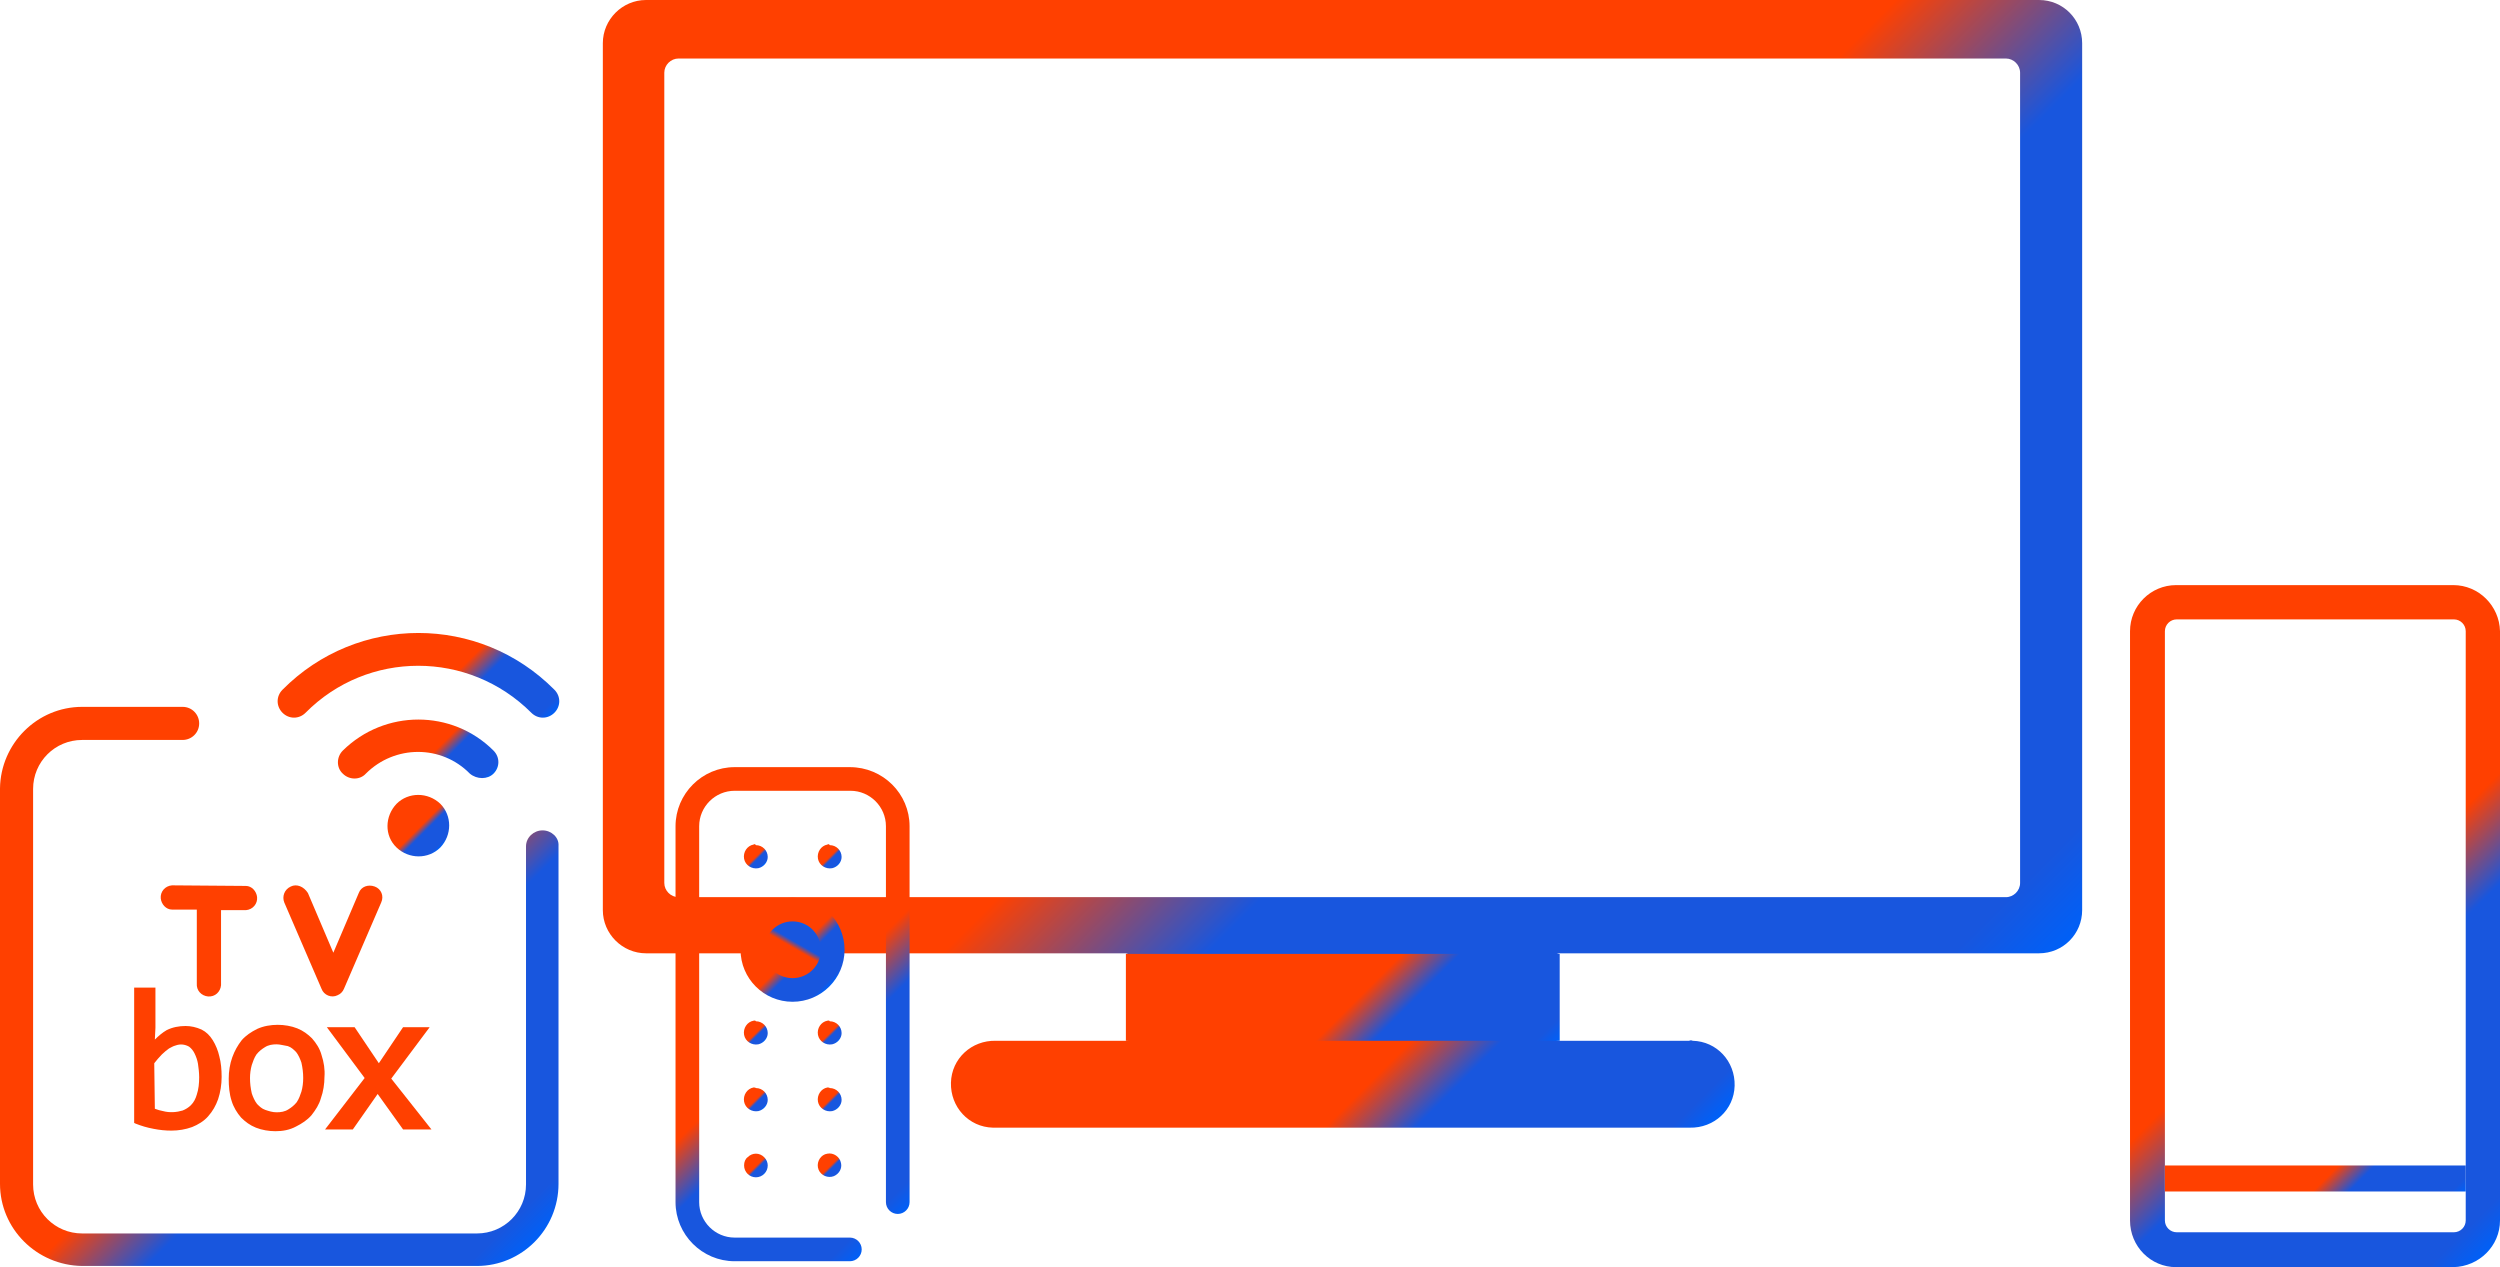 <?xml version="1.0" encoding="utf-8"?>
<!-- Generator: Adobe Illustrator 24.0.1, SVG Export Plug-In . SVG Version: 6.00 Build 0)  -->
<svg version="1.1" id="Camada_1" xmlns="http://www.w3.org/2000/svg" xmlns:xlink="http://www.w3.org/1999/xlink" x="0px" y="0px"
	 viewBox="0 0 423 214.4" style="enable-background:new 0 0 423 214.4;" xml:space="preserve">
<style type="text/css">
	.st0{fill:url(#SVGID_1_);}
	.st1{fill:url(#SVGID_2_);}
	.st2{fill:url(#SVGID_3_);}
	.st3{fill:url(#SVGID_4_);}
	.st4{fill:url(#SVGID_5_);}
	.st5{fill:url(#SVGID_6_);}
	.st6{fill:url(#SVGID_7_);}
	.st7{fill:url(#SVGID_8_);}
	.st8{fill:url(#SVGID_9_);}
	.st9{fill:url(#SVGID_10_);}
	.st10{fill:url(#SVGID_11_);}
	.st11{fill:url(#SVGID_12_);}
	.st12{fill:url(#SVGID_13_);}
	.st13{fill:url(#SVGID_14_);}
	.st14{fill:url(#SVGID_15_);}
	.st15{fill:#FF4000;}
	.st16{fill:url(#SVGID_16_);}
	.st17{fill:url(#SVGID_17_);}
	.st18{fill:url(#SVGID_18_);}
	.st19{fill:url(#SVGID_19_);}
	.st20{fill:url(#SVGID_20_);}
	.st21{fill:url(#SVGID_21_);}
</style>
<title>devices</title>
<g id="Camada_2_1_">
	<g id="Camada_5">
		
			<linearGradient id="SVGID_1_" gradientUnits="userSpaceOnUse" x1="192.618" y1="67.147" x2="261.678" y2="-1.913" gradientTransform="matrix(1 0 0 -1 0 216)">
			<stop  offset="0" style="stop-color:#FF4000"/>
			<stop  offset="0.162" style="stop-color:#FF4000"/>
			<stop  offset="0.294" style="stop-color:#FF4000"/>
			<stop  offset="0.416" style="stop-color:#FF4000"/>
			<stop  offset="0.532" style="stop-color:#FF4000"/>
			<stop  offset="0.643" style="stop-color:#1856DE"/>
			<stop  offset="0.751" style="stop-color:#1856DE"/>
			<stop  offset="0.856" style="stop-color:#1856DE"/>
			<stop  offset="0.956" style="stop-color:#1856DE"/>
			<stop  offset="1" style="stop-color:#0060F7"/>
		</linearGradient>
		<path class="st0" d="M285.8,176.1h-22l-9.8-2.4h-55.2l-8.3,2.4h-22c-4.1-0.1-7.5,3-7.6,7.1c-0.1,4.1,3,7.5,7.1,7.6
			c0.2,0,0.4,0,0.5,0h117.4c4.1,0.1,7.5-3,7.6-7.1c0.1-4.1-3-7.5-7.1-7.6C286.2,176,286,176,285.8,176.1z"/>
		
			<linearGradient id="SVGID_2_" gradientUnits="userSpaceOnUse" x1="126.397" y1="236.103" x2="327.94" y2="34.56" gradientTransform="matrix(1 0 0 -1 0 216)">
			<stop  offset="0" style="stop-color:#FF4000"/>
			<stop  offset="0.162" style="stop-color:#FF4000"/>
			<stop  offset="0.294" style="stop-color:#FF4000"/>
			<stop  offset="0.416" style="stop-color:#FF4000"/>
			<stop  offset="0.532" style="stop-color:#FF4000"/>
			<stop  offset="0.643" style="stop-color:#1856DE"/>
			<stop  offset="0.751" style="stop-color:#1856DE"/>
			<stop  offset="0.856" style="stop-color:#1856DE"/>
			<stop  offset="0.956" style="stop-color:#1856DE"/>
			<stop  offset="1" style="stop-color:#0060F7"/>
		</linearGradient>
		<path class="st1" d="M345,0H109.3c-4,0-7.3,3.3-7.3,7.3V154c0,4,3.3,7.3,7.3,7.3h81.2l9.3,2.9H254l9.8-2.9H345
			c4.1,0,7.3-3.3,7.3-7.3V7.3C352.3,3.3,349.1,0,345,0z M341.8,149.4c0,1.3-1.1,2.4-2.4,2.4H114.8c-1.3,0-2.4-1.1-2.4-2.4V12.3
			c0-1.3,1.1-2.4,2.4-2.4h224.6c1.3,0,2.4,1.1,2.4,2.4V149.4z"/>
		
			<linearGradient id="SVGID_3_" gradientUnits="userSpaceOnUse" x1="205.14" y1="69.29" x2="249.15" y2="25.28" gradientTransform="matrix(1 0 0 -1 0 216)">
			<stop  offset="0" style="stop-color:#FF4000"/>
			<stop  offset="0.162" style="stop-color:#FF4000"/>
			<stop  offset="0.294" style="stop-color:#FF4000"/>
			<stop  offset="0.416" style="stop-color:#FF4000"/>
			<stop  offset="0.532" style="stop-color:#FF4000"/>
			<stop  offset="0.643" style="stop-color:#1856DE"/>
			<stop  offset="0.751" style="stop-color:#1856DE"/>
			<stop  offset="0.856" style="stop-color:#1856DE"/>
			<stop  offset="0.956" style="stop-color:#1856DE"/>
			<stop  offset="1" style="stop-color:#0060F7"/>
		</linearGradient>
		<path class="st2" d="M190.5,176.1h73.4v-14.7h-73.4V176.1z"/>
		
			<linearGradient id="SVGID_4_" gradientUnits="userSpaceOnUse" x1="106.275" y1="72.23" x2="160.337" y2="18.158" gradientTransform="matrix(1 0 0 -1 0 216)">
			<stop  offset="0" style="stop-color:#FF4000"/>
			<stop  offset="0.162" style="stop-color:#FF4000"/>
			<stop  offset="0.294" style="stop-color:#FF4000"/>
			<stop  offset="0.416" style="stop-color:#FF4000"/>
			<stop  offset="0.532" style="stop-color:#FF4000"/>
			<stop  offset="0.643" style="stop-color:#1856DE"/>
			<stop  offset="0.751" style="stop-color:#1856DE"/>
			<stop  offset="0.856" style="stop-color:#1856DE"/>
			<stop  offset="0.956" style="stop-color:#1856DE"/>
			<stop  offset="1" style="stop-color:#0060F7"/>
		</linearGradient>
		<path class="st3" d="M153.9,139.8v63.6c0,1.1-0.9,2-2,2s-2-0.9-2-2v-63.6c0-3.3-2.7-6-6-6h-19.6c-3.3,0-6,2.7-6,6v63.6
			c0,3.3,2.7,6,6,6h19.5c1.1,0,2,0.9,2,2s-0.9,2-2,2h-19.5c-5.5,0-10-4.5-10-10v-63.6c0-5.5,4.5-10,10-10h19.5
			C149.4,129.8,153.9,134.3,153.9,139.8C153.9,139.8,153.9,139.8,153.9,139.8z"/>
		
			<linearGradient id="SVGID_5_" gradientUnits="userSpaceOnUse" x1="126.456" y1="42.775" x2="129.285" y2="39.946" gradientTransform="matrix(1 0 0 -1 0 216)">
			<stop  offset="0" style="stop-color:#FF4000"/>
			<stop  offset="0.162" style="stop-color:#FF4000"/>
			<stop  offset="0.294" style="stop-color:#FF4000"/>
			<stop  offset="0.416" style="stop-color:#FF4000"/>
			<stop  offset="0.532" style="stop-color:#FF4000"/>
			<stop  offset="0.643" style="stop-color:#1856DE"/>
			<stop  offset="0.751" style="stop-color:#1856DE"/>
			<stop  offset="0.856" style="stop-color:#1856DE"/>
			<stop  offset="0.956" style="stop-color:#1856DE"/>
			<stop  offset="1" style="stop-color:#0060F7"/>
		</linearGradient>
		<path class="st4" d="M127.5,172.7c-1.1,0.2-1.8,1.3-1.6,2.4c0.2,1.1,1.3,1.8,2.4,1.6c0.9-0.2,1.6-1,1.6-1.9c0-1.1-0.9-2-2-2
			C127.8,172.6,127.6,172.7,127.5,172.7z"/>
		
			<linearGradient id="SVGID_6_" gradientUnits="userSpaceOnUse" x1="138.98" y1="42.78" x2="141.809" y2="39.952" gradientTransform="matrix(1 0 0 -1 0 216)">
			<stop  offset="0" style="stop-color:#FF4000"/>
			<stop  offset="0.162" style="stop-color:#FF4000"/>
			<stop  offset="0.294" style="stop-color:#FF4000"/>
			<stop  offset="0.416" style="stop-color:#FF4000"/>
			<stop  offset="0.532" style="stop-color:#FF4000"/>
			<stop  offset="0.643" style="stop-color:#1856DE"/>
			<stop  offset="0.751" style="stop-color:#1856DE"/>
			<stop  offset="0.856" style="stop-color:#1856DE"/>
			<stop  offset="0.956" style="stop-color:#1856DE"/>
			<stop  offset="1" style="stop-color:#0060F7"/>
		</linearGradient>
		<path class="st5" d="M140,172.7c-1.1,0.2-1.8,1.3-1.6,2.4c0.2,1.1,1.3,1.8,2.4,1.6c0.9-0.2,1.6-1,1.6-1.9c0-1.1-0.9-2-2-2
			C140.3,172.6,140.1,172.7,140,172.7z"/>
		
			<linearGradient id="SVGID_7_" gradientUnits="userSpaceOnUse" x1="126.456" y1="72.605" x2="129.285" y2="69.776" gradientTransform="matrix(1 0 0 -1 0 216)">
			<stop  offset="0" style="stop-color:#FF4000"/>
			<stop  offset="0.162" style="stop-color:#FF4000"/>
			<stop  offset="0.294" style="stop-color:#FF4000"/>
			<stop  offset="0.416" style="stop-color:#FF4000"/>
			<stop  offset="0.532" style="stop-color:#FF4000"/>
			<stop  offset="0.643" style="stop-color:#1856DE"/>
			<stop  offset="0.751" style="stop-color:#1856DE"/>
			<stop  offset="0.856" style="stop-color:#1856DE"/>
			<stop  offset="0.956" style="stop-color:#1856DE"/>
			<stop  offset="1" style="stop-color:#0060F7"/>
		</linearGradient>
		<path class="st6" d="M127.5,142.9c-1.1,0.2-1.8,1.3-1.6,2.4c0.2,1.1,1.3,1.8,2.4,1.6c0.9-0.2,1.6-1,1.6-1.9c0-1.1-0.9-2-2-2
			C127.8,142.8,127.6,142.8,127.5,142.9z"/>
		
			<linearGradient id="SVGID_8_" gradientUnits="userSpaceOnUse" x1="138.98" y1="72.61" x2="141.809" y2="69.782" gradientTransform="matrix(1 0 0 -1 0 216)">
			<stop  offset="0" style="stop-color:#FF4000"/>
			<stop  offset="0.162" style="stop-color:#FF4000"/>
			<stop  offset="0.294" style="stop-color:#FF4000"/>
			<stop  offset="0.416" style="stop-color:#FF4000"/>
			<stop  offset="0.532" style="stop-color:#FF4000"/>
			<stop  offset="0.643" style="stop-color:#1856DE"/>
			<stop  offset="0.751" style="stop-color:#1856DE"/>
			<stop  offset="0.856" style="stop-color:#1856DE"/>
			<stop  offset="0.956" style="stop-color:#1856DE"/>
			<stop  offset="1" style="stop-color:#0060F7"/>
		</linearGradient>
		<path class="st7" d="M140,142.9c-1.1,0.2-1.8,1.3-1.6,2.4c0.2,1.1,1.3,1.8,2.4,1.6c0.9-0.2,1.6-1,1.6-1.9c0-1.1-0.9-2-2-2
			C140.3,142.8,140.1,142.8,140,142.9z"/>
		
			<linearGradient id="SVGID_9_" gradientUnits="userSpaceOnUse" x1="126.42" y1="31.49" x2="129.26" y2="28.65" gradientTransform="matrix(1 0 0 -1 0 216)">
			<stop  offset="0" style="stop-color:#FF4000"/>
			<stop  offset="0.162" style="stop-color:#FF4000"/>
			<stop  offset="0.294" style="stop-color:#FF4000"/>
			<stop  offset="0.416" style="stop-color:#FF4000"/>
			<stop  offset="0.532" style="stop-color:#FF4000"/>
			<stop  offset="0.643" style="stop-color:#1856DE"/>
			<stop  offset="0.751" style="stop-color:#1856DE"/>
			<stop  offset="0.856" style="stop-color:#1856DE"/>
			<stop  offset="0.956" style="stop-color:#1856DE"/>
			<stop  offset="1" style="stop-color:#0060F7"/>
		</linearGradient>
		<path class="st8" d="M127.5,184c-1.1,0.2-1.8,1.3-1.6,2.4c0.2,1.1,1.3,1.8,2.4,1.6c0.9-0.2,1.6-1,1.6-1.9c0-1.1-0.9-2-2-2
			C127.8,184,127.6,184,127.5,184z"/>
		
			<linearGradient id="SVGID_10_" gradientUnits="userSpaceOnUse" x1="138.955" y1="31.485" x2="141.784" y2="28.657" gradientTransform="matrix(1 0 0 -1 0 216)">
			<stop  offset="0" style="stop-color:#FF4000"/>
			<stop  offset="0.162" style="stop-color:#FF4000"/>
			<stop  offset="0.294" style="stop-color:#FF4000"/>
			<stop  offset="0.416" style="stop-color:#FF4000"/>
			<stop  offset="0.532" style="stop-color:#FF4000"/>
			<stop  offset="0.643" style="stop-color:#1856DE"/>
			<stop  offset="0.751" style="stop-color:#1856DE"/>
			<stop  offset="0.856" style="stop-color:#1856DE"/>
			<stop  offset="0.956" style="stop-color:#1856DE"/>
			<stop  offset="1" style="stop-color:#0060F7"/>
		</linearGradient>
		<path class="st9" d="M140,184c-1.1,0.2-1.8,1.3-1.6,2.4c0.2,1.1,1.3,1.8,2.4,1.6c0.9-0.2,1.6-1,1.6-1.9c0-1.1-0.9-2-2-2
			C140.3,184,140.1,184,140,184z"/>
		
			<linearGradient id="SVGID_11_" gradientUnits="userSpaceOnUse" x1="126.446" y1="20.246" x2="129.286" y2="17.406" gradientTransform="matrix(1 0 0 -1 0 216)">
			<stop  offset="0" style="stop-color:#FF4000"/>
			<stop  offset="0.162" style="stop-color:#FF4000"/>
			<stop  offset="0.294" style="stop-color:#FF4000"/>
			<stop  offset="0.416" style="stop-color:#FF4000"/>
			<stop  offset="0.532" style="stop-color:#FF4000"/>
			<stop  offset="0.643" style="stop-color:#1856DE"/>
			<stop  offset="0.751" style="stop-color:#1856DE"/>
			<stop  offset="0.856" style="stop-color:#1856DE"/>
			<stop  offset="0.956" style="stop-color:#1856DE"/>
			<stop  offset="1" style="stop-color:#0060F7"/>
		</linearGradient>
		<path class="st10" d="M125.9,197.2c0,1.1,0.9,2,2,2s2-0.9,2-2c0-0.5-0.2-1-0.6-1.4c-0.8-0.8-2-0.8-2.8,0
			C126.1,196.1,125.9,196.6,125.9,197.2z"/>
		
			<linearGradient id="SVGID_12_" gradientUnits="userSpaceOnUse" x1="138.976" y1="20.24" x2="141.805" y2="17.4" gradientTransform="matrix(1 0 0 -1 0 216)">
			<stop  offset="0" style="stop-color:#FF4000"/>
			<stop  offset="0.162" style="stop-color:#FF4000"/>
			<stop  offset="0.294" style="stop-color:#FF4000"/>
			<stop  offset="0.416" style="stop-color:#FF4000"/>
			<stop  offset="0.532" style="stop-color:#FF4000"/>
			<stop  offset="0.643" style="stop-color:#1856DE"/>
			<stop  offset="0.751" style="stop-color:#1856DE"/>
			<stop  offset="0.856" style="stop-color:#1856DE"/>
			<stop  offset="0.956" style="stop-color:#1856DE"/>
			<stop  offset="1" style="stop-color:#0060F7"/>
		</linearGradient>
		<path class="st11" d="M139.6,195.3c-1,0.4-1.5,1.6-1.1,2.6c0.4,1,1.6,1.5,2.6,1.1c0.9-0.4,1.4-1.3,1.2-2.2
			c-0.2-1.1-1.3-1.8-2.3-1.6C139.9,195.2,139.7,195.3,139.6,195.3z"/>
		
			<linearGradient id="SVGID_13_" gradientUnits="userSpaceOnUse" x1="127.919" y1="61.531" x2="140.309" y2="49.141" gradientTransform="matrix(1 0 0 -1 0 216)">
			<stop  offset="0" style="stop-color:#FF4000"/>
			<stop  offset="0.162" style="stop-color:#FF4000"/>
			<stop  offset="0.294" style="stop-color:#FF4000"/>
			<stop  offset="0.416" style="stop-color:#FF4000"/>
			<stop  offset="0.532" style="stop-color:#FF4000"/>
			<stop  offset="0.643" style="stop-color:#1856DE"/>
			<stop  offset="0.751" style="stop-color:#1856DE"/>
			<stop  offset="0.856" style="stop-color:#1856DE"/>
			<stop  offset="0.956" style="stop-color:#1856DE"/>
			<stop  offset="1" style="stop-color:#0060F7"/>
		</linearGradient>
		<circle class="st12" cx="134.1" cy="160.7" r="8.8"/>
		
			<linearGradient id="SVGID_14_" gradientUnits="userSpaceOnUse" x1="131.742" y1="51.205" x2="136.492" y2="59.445" gradientTransform="matrix(1 0 0 -1 0 216)">
			<stop  offset="0" style="stop-color:#FF4000"/>
			<stop  offset="0.162" style="stop-color:#FF4000"/>
			<stop  offset="0.294" style="stop-color:#FF4000"/>
			<stop  offset="0.416" style="stop-color:#FF4000"/>
			<stop  offset="0.532" style="stop-color:#FF4000"/>
			<stop  offset="0.643" style="stop-color:#1856DE"/>
			<stop  offset="0.751" style="stop-color:#1856DE"/>
			<stop  offset="0.856" style="stop-color:#1856DE"/>
			<stop  offset="0.956" style="stop-color:#1856DE"/>
			<stop  offset="1" style="stop-color:#0060F7"/>
		</linearGradient>
		<circle class="st13" cx="134.1" cy="160.7" r="4.8"/>
		
			<linearGradient id="SVGID_15_" gradientUnits="userSpaceOnUse" x1="0.493" y1="88.668" x2="86.931" y2="2.23" gradientTransform="matrix(1 0 0 -1 0 216)">
			<stop  offset="0" style="stop-color:#FF4000"/>
			<stop  offset="0.162" style="stop-color:#FF4000"/>
			<stop  offset="0.294" style="stop-color:#FF4000"/>
			<stop  offset="0.416" style="stop-color:#FF4000"/>
			<stop  offset="0.532" style="stop-color:#FF4000"/>
			<stop  offset="0.643" style="stop-color:#1856DE"/>
			<stop  offset="0.751" style="stop-color:#1856DE"/>
			<stop  offset="0.856" style="stop-color:#1856DE"/>
			<stop  offset="0.956" style="stop-color:#1856DE"/>
			<stop  offset="1" style="stop-color:#0060F7"/>
		</linearGradient>
		<path class="st14" d="M91.8,140.5c-1.5,0-2.8,1.2-2.8,2.7c0,0,0,0,0,0v57.2c0,4.6-3.7,8.3-8.3,8.3H13.9c-4.6,0-8.3-3.7-8.3-8.3
			v-66.9c0-4.6,3.7-8.3,8.3-8.3h17c1.5,0,2.8-1.2,2.8-2.8c0-1.5-1.2-2.8-2.8-2.8h-17c-7.6,0-13.8,6.2-13.9,13.8v66.9
			c0,7.6,6.2,13.8,13.9,13.9h66.8c7.6,0,13.8-6.2,13.8-13.9v-57.2C94.6,141.7,93.3,140.5,91.8,140.5L91.8,140.5z"/>
		<path class="st15" d="M29.1,149.8c-1.2,0.1-2,1.1-1.9,2.2c0.1,1,0.9,1.9,1.9,1.9h4.2v12.5c-0.1,1.2,0.8,2.1,1.9,2.2
			c1.2,0.1,2.1-0.8,2.2-1.9c0-0.1,0-0.2,0-0.3V154h4.2c1.2-0.1,2-1.1,1.9-2.2c-0.1-1-0.9-1.9-1.9-1.9L29.1,149.8z"/>
		<path class="st15" d="M49.2,150c-1.1,0.5-1.5,1.7-1.1,2.7l6.3,14.6c0.4,1.1,1.7,1.6,2.7,1.1c0.5-0.2,0.9-0.6,1.1-1.1l6.3-14.6
			c0.5-1.1,0-2.3-1.1-2.7s-2.3,0-2.7,1.1l-4.3,10.1l-4.3-10.1C51.4,150,50.2,149.5,49.2,150z"/>
		<path class="st15" d="M37.1,182.2c0,1.3-0.2,2.5-0.6,3.7c-0.3,1-0.9,1.9-1.6,2.7c-0.7,0.8-1.6,1.3-2.5,1.7
			c-1.1,0.4-2.2,0.6-3.4,0.6c-1,0-2-0.1-3-0.3c-1-0.2-2-0.5-3-0.9v-22.3h2.9v6.4l-0.1,3.1c0.7-1,1.6-1.8,2.6-2.4
			c0.9-0.5,2-0.7,3-0.7c0.9,0,1.7,0.2,2.5,0.6c0.7,0.4,1.3,1,1.8,1.7c0.5,0.8,0.9,1.7,1.1,2.6C37,179.9,37.1,181.1,37.1,182.2z
			 M34.2,182.3c0-0.8-0.1-1.6-0.2-2.4c-0.1-0.6-0.3-1.3-0.6-1.9c-0.2-0.5-0.6-0.9-1-1.2c-0.5-0.3-1-0.5-1.5-0.4
			c-0.4,0-0.7,0.1-1.1,0.2c-0.4,0.1-0.8,0.3-1.2,0.6c-0.5,0.3-0.9,0.7-1.3,1.1c-0.5,0.5-1,1.1-1.4,1.6v8c0.6,0.2,1.1,0.4,1.7,0.5
			c0.5,0.1,1.1,0.2,1.7,0.2c0.6,0,1.3-0.1,1.9-0.3c0.6-0.2,1.1-0.6,1.6-1.1c0.5-0.6,0.9-1.2,1.1-1.9
			C34.1,184.3,34.2,183.3,34.2,182.3z"/>
		<path class="st15" d="M29,191.3c-1,0-2-0.1-3-0.3c-1.1-0.2-2.1-0.5-3.1-0.9l-0.2-0.1v-22.9h3.6v6.8l-0.1,2c0.6-0.6,1.3-1.2,2-1.6
			c1-0.5,2.1-0.7,3.2-0.7c0.9,0,1.8,0.2,2.7,0.6c0.8,0.4,1.4,1,1.9,1.8c0.5,0.8,0.9,1.8,1.1,2.7c0.3,1.1,0.4,2.3,0.4,3.5
			c0,1.3-0.2,2.6-0.6,3.8c-0.4,1.1-0.9,2-1.7,2.9c-0.7,0.8-1.7,1.4-2.7,1.8C31.4,191.1,30.2,191.3,29,191.3z M23.4,189.5
			c0.9,0.3,1.8,0.6,2.7,0.8c2,0.5,4.2,0.4,6.2-0.3c0.9-0.4,1.7-0.9,2.4-1.6c0.7-0.8,1.2-1.6,1.5-2.6c0.4-1.1,0.6-2.3,0.5-3.6
			c0-1.1-0.1-2.2-0.3-3.3c-0.2-0.9-0.5-1.7-1-2.5c-0.4-0.6-1-1.2-1.7-1.6c-0.7-0.4-1.5-0.6-2.3-0.5c-1,0-2,0.2-2.9,0.6
			c-1,0.5-1.9,1.3-2.5,2.2l-0.7,1l0.2-4.3v-6h-2.1L23.4,189.5z M29.2,189c-0.6,0-1.2-0.1-1.7-0.2c-0.6-0.1-1.2-0.3-1.8-0.5l-0.2-0.1
			v-8.4l0.1-0.1c0.5-0.6,0.9-1.1,1.5-1.7c0.4-0.4,0.9-0.8,1.3-1.1c0.4-0.3,0.8-0.5,1.3-0.6c1-0.3,2.1-0.2,3,0.3
			c0.5,0.3,0.9,0.8,1.2,1.3c0.3,0.6,0.5,1.3,0.6,2c0.1,0.8,0.2,1.6,0.2,2.4c0,1.1-0.1,2.1-0.4,3.1c-0.2,0.7-0.6,1.4-1.1,2
			c-0.5,0.5-1.1,0.9-1.7,1.1C30.6,188.9,29.9,189,29.2,189L29.2,189z M26.2,187.6c0.5,0.2,0.9,0.3,1.4,0.4c1.1,0.3,2.3,0.2,3.3-0.1
			c0.5-0.2,1-0.5,1.4-0.9c0.5-0.5,0.8-1.1,1-1.8c0.3-0.9,0.4-1.9,0.4-2.9c0-0.8-0.1-1.6-0.2-2.3c-0.1-0.6-0.3-1.2-0.6-1.8
			c-0.2-0.4-0.5-0.8-0.9-1.1c-0.7-0.4-1.5-0.5-2.3-0.2c-0.4,0.1-0.7,0.3-1.1,0.5c-0.4,0.3-0.8,0.6-1.2,1c-0.5,0.5-0.9,1-1.3,1.5
			L26.2,187.6z"/>
		<path class="st15" d="M54.5,182.3c0,1.2-0.2,2.4-0.5,3.5c-0.3,1-0.9,1.9-1.6,2.8c-0.7,0.8-1.5,1.4-2.4,1.8
			c-1.1,0.4-2.2,0.6-3.3,0.6c-1.1,0-2.2-0.2-3.2-0.6c-0.9-0.4-1.7-0.9-2.4-1.6c-0.7-0.8-1.2-1.7-1.5-2.6c-0.4-1.2-0.5-2.4-0.5-3.6
			c0-1.2,0.2-2.4,0.5-3.5c0.3-1,0.9-1.9,1.6-2.7c0.7-0.8,1.5-1.4,2.5-1.8c1.1-0.4,2.2-0.6,3.3-0.6c1.1,0,2.2,0.2,3.2,0.6
			c0.9,0.4,1.7,0.9,2.4,1.6c0.7,0.8,1.1,1.7,1.4,2.6C54.4,179.9,54.6,181.1,54.5,182.3z M51.6,182.5c0-0.9-0.1-1.8-0.3-2.7
			c-0.2-0.7-0.5-1.3-1-1.9c-0.4-0.5-0.9-0.9-1.5-1.1c-0.6-0.3-1.3-0.4-2-0.4c-0.8,0-1.5,0.2-2.2,0.5c-0.6,0.3-1.1,0.8-1.5,1.3
			c-0.4,0.6-0.7,1.3-0.9,2c-0.2,0.8-0.3,1.5-0.3,2.3c0,0.9,0.1,1.8,0.3,2.7c0.2,0.7,0.5,1.3,1,1.9c0.4,0.5,0.9,0.9,1.5,1.1
			c0.6,0.3,1.3,0.4,2,0.4c0.8,0,1.5-0.2,2.2-0.5c0.6-0.3,1.1-0.8,1.5-1.3c0.4-0.6,0.7-1.3,0.9-2C51.5,184.1,51.6,183.3,51.6,182.5z"
			/>
		<path class="st15" d="M46.6,191.4c-1.1,0-2.3-0.2-3.3-0.6c-1-0.4-1.8-1-2.5-1.7c-0.7-0.8-1.3-1.8-1.6-2.8
			c-0.4-1.2-0.5-2.5-0.5-3.8c0-1.2,0.2-2.5,0.6-3.6c0.4-1.1,0.9-2,1.6-2.9c0.7-0.8,1.6-1.4,2.6-1.9c1.1-0.5,2.3-0.7,3.5-0.7
			c1.1,0,2.3,0.2,3.3,0.6c1,0.4,1.8,1,2.5,1.7c0.7,0.8,1.3,1.7,1.6,2.8c0.4,1.2,0.6,2.5,0.5,3.7c0,1.2-0.2,2.5-0.6,3.6
			c-0.3,1.1-0.9,2-1.6,2.9c-0.7,0.8-1.6,1.4-2.6,1.9C49,191.2,47.8,191.4,46.6,191.4z M47,174.3c-1.1,0-2.2,0.2-3.2,0.6
			c-0.9,0.4-1.7,1-2.3,1.7c-0.7,0.8-1.2,1.6-1.5,2.6c-0.4,1.1-0.5,2.2-0.5,3.4c0,1.2,0.1,2.4,0.5,3.5c0.3,0.9,0.8,1.8,1.4,2.5
			c0.6,0.7,1.4,1.2,2.2,1.5c1,0.4,2,0.5,3,0.5c1.1,0,2.2-0.2,3.2-0.6c0.9-0.4,1.7-1,2.3-1.7c0.7-0.8,1.2-1.7,1.5-2.6
			c0.4-1.1,0.5-2.3,0.5-3.4c0-1.2-0.1-2.4-0.5-3.5c-0.3-0.9-0.8-1.8-1.4-2.5c-0.6-0.7-1.4-1.2-2.3-1.5C49,174.5,48,174.3,47,174.3z
			 M46.8,189c-0.7,0-1.5-0.1-2.2-0.4c-0.6-0.3-1.2-0.7-1.6-1.3c-0.5-0.6-0.8-1.3-1-2.1c-0.3-0.9-0.4-1.8-0.3-2.8
			c0-0.8,0.1-1.6,0.3-2.4c0.2-0.7,0.5-1.4,0.9-2.1c0.4-0.6,1-1.1,1.6-1.4c0.7-0.4,1.6-0.6,2.4-0.6c0.7,0,1.5,0.1,2.2,0.4
			c0.6,0.3,1.2,0.7,1.7,1.3c0.5,0.6,0.8,1.3,1,2c0.2,0.9,0.4,1.8,0.3,2.8c0,0.8-0.1,1.6-0.3,2.4c-0.2,0.7-0.5,1.4-0.9,2.1
			c-0.4,0.6-1,1.1-1.6,1.5C48.4,188.8,47.6,189,46.8,189z M46.8,176.7c-0.7,0-1.4,0.1-2,0.5c-0.5,0.3-1,0.7-1.4,1.2
			c-0.4,0.6-0.6,1.2-0.8,1.8c-0.2,0.7-0.3,1.5-0.3,2.2c0,0.9,0.1,1.7,0.3,2.6c0.2,0.6,0.5,1.3,0.9,1.8c0.4,0.4,0.8,0.8,1.4,1
			c0.6,0.2,1.2,0.4,1.9,0.4c0.7,0,1.4-0.1,2-0.5c0.5-0.3,1-0.7,1.4-1.2c0.4-0.6,0.6-1.2,0.8-1.8c0.2-0.7,0.3-1.5,0.3-2.3
			c0-0.9-0.1-1.7-0.3-2.6c-0.2-0.6-0.5-1.3-0.9-1.8c-0.4-0.4-0.8-0.8-1.4-1C48,176.9,47.4,176.7,46.8,176.7L46.8,176.7z"/>
		<path class="st15" d="M72.2,190.7h-3.8l-4.4-6.3l-4.4,6.3h-3.7l6.4-8.3l-6.1-8.2h3.7l4.3,6.4l4.3-6.4H72l-6.2,8.3L72.2,190.7z"/>
		<path class="st15" d="M73,191.1h-4.8l-4.3-6l-4.2,6h-4.7l6.7-8.7l-6.4-8.6H60l4.1,6.1l4.1-6.1h4.5l-6.5,8.7L73,191.1z M68.6,190.4
			h2.8l-6.2-7.9l5.9-7.9h-2.6l-4.5,6.6l-4.5-6.6h-2.7l5.8,7.9l-6.1,7.9h2.7l4.6-6.6L68.6,190.4z"/>
		
			<linearGradient id="SVGID_16_" gradientUnits="userSpaceOnUse" x1="67.108" y1="79.998" x2="74.462" y2="72.644" gradientTransform="matrix(1 0 0 -1 0 216)">
			<stop  offset="0" style="stop-color:#FF4000"/>
			<stop  offset="0.162" style="stop-color:#FF4000"/>
			<stop  offset="0.294" style="stop-color:#FF4000"/>
			<stop  offset="0.416" style="stop-color:#FF4000"/>
			<stop  offset="0.532" style="stop-color:#FF4000"/>
			<stop  offset="0.643" style="stop-color:#1856DE"/>
			<stop  offset="0.751" style="stop-color:#1856DE"/>
			<stop  offset="0.856" style="stop-color:#1856DE"/>
			<stop  offset="0.956" style="stop-color:#1856DE"/>
			<stop  offset="1" style="stop-color:#0060F7"/>
		</linearGradient>
		<path class="st16" d="M74.5,136c2,2,2,5.3,0,7.4c-2,2-5.3,2-7.4,0s-2-5.3,0-7.4c0,0,0,0,0,0C69.1,134,72.4,134,74.5,136z"/>
		
			<linearGradient id="SVGID_17_" gradientUnits="userSpaceOnUse" x1="63.438" y1="94.448" x2="78.138" y2="79.748" gradientTransform="matrix(1 0 0 -1 0 216)">
			<stop  offset="0" style="stop-color:#FF4000"/>
			<stop  offset="0.162" style="stop-color:#FF4000"/>
			<stop  offset="0.294" style="stop-color:#FF4000"/>
			<stop  offset="0.416" style="stop-color:#FF4000"/>
			<stop  offset="0.532" style="stop-color:#FF4000"/>
			<stop  offset="0.643" style="stop-color:#1856DE"/>
			<stop  offset="0.751" style="stop-color:#1856DE"/>
			<stop  offset="0.856" style="stop-color:#1856DE"/>
			<stop  offset="0.956" style="stop-color:#1856DE"/>
			<stop  offset="1" style="stop-color:#0060F7"/>
		</linearGradient>
		<path class="st17" d="M83.5,130.9c1.1-1.1,1.1-2.8,0-3.9c-7-7-18.4-7-25.5,0c0,0,0,0,0,0c-1.1,1.1-1.1,2.9,0,3.9
			c1.1,1.1,2.9,1.1,3.9,0c4.9-4.9,12.8-4.9,17.6,0C80.7,131.9,82.5,131.9,83.5,130.9L83.5,130.9z"/>
		
			<linearGradient id="SVGID_18_" gradientUnits="userSpaceOnUse" x1="58.292" y1="109.882" x2="83.278" y2="84.897" gradientTransform="matrix(1 0 0 -1 0 216)">
			<stop  offset="0" style="stop-color:#FF4000"/>
			<stop  offset="0.162" style="stop-color:#FF4000"/>
			<stop  offset="0.294" style="stop-color:#FF4000"/>
			<stop  offset="0.416" style="stop-color:#FF4000"/>
			<stop  offset="0.532" style="stop-color:#FF4000"/>
			<stop  offset="0.643" style="stop-color:#1856DE"/>
			<stop  offset="0.751" style="stop-color:#1856DE"/>
			<stop  offset="0.856" style="stop-color:#1856DE"/>
			<stop  offset="0.956" style="stop-color:#1856DE"/>
			<stop  offset="1" style="stop-color:#0060F7"/>
		</linearGradient>
		<path class="st18" d="M47.8,116.7c-1.1,1.1-1.1,2.8,0,3.9c1.1,1.1,2.8,1.1,3.9,0l0,0c10.5-10.6,27.6-10.6,38.2,0c0,0,0,0,0,0
			c1.1,1.1,2.8,1.1,3.9,0s1.1-2.8,0-3.9C81.1,103.9,60.5,103.9,47.8,116.7C47.8,116.6,47.8,116.6,47.8,116.7z"/>
		
			<linearGradient id="SVGID_19_" gradientUnits="userSpaceOnUse" x1="349.504" y1="101.556" x2="433.903" y2="17.157" gradientTransform="matrix(1 0 0 -1 0 216)">
			<stop  offset="0" style="stop-color:#FF4000"/>
			<stop  offset="0.162" style="stop-color:#FF4000"/>
			<stop  offset="0.294" style="stop-color:#FF4000"/>
			<stop  offset="0.416" style="stop-color:#FF4000"/>
			<stop  offset="0.532" style="stop-color:#FF4000"/>
			<stop  offset="0.643" style="stop-color:#1856DE"/>
			<stop  offset="0.751" style="stop-color:#1856DE"/>
			<stop  offset="0.856" style="stop-color:#1856DE"/>
			<stop  offset="0.956" style="stop-color:#1856DE"/>
			<stop  offset="1" style="stop-color:#0060F7"/>
		</linearGradient>
		<path class="st19" d="M415.1,214.4h-46.9c-4.3,0-7.8-3.5-7.8-7.9v-99.7c0-4.3,3.5-7.8,7.8-7.8h46.9c4.3,0,7.8,3.5,7.9,7.8v99.7
			C423,210.8,419.5,214.3,415.1,214.4z M368.3,104.8c-1.1,0-2,0.9-2,2v99.7c0,1.1,0.9,2,2,2h46.9c1.1,0,2-0.9,2-2v-99.7
			c0-1.1-0.9-2-2-2L368.3,104.8z"/>
		
			<linearGradient id="SVGID_20_" gradientUnits="userSpaceOnUse" x1="377.885" y1="30.385" x2="405.515" y2="2.755" gradientTransform="matrix(1 0 0 -1 0 216)">
			<stop  offset="0" style="stop-color:#FF4000"/>
			<stop  offset="0.162" style="stop-color:#FF4000"/>
			<stop  offset="0.294" style="stop-color:#FF4000"/>
			<stop  offset="0.416" style="stop-color:#FF4000"/>
			<stop  offset="0.532" style="stop-color:#FF4000"/>
			<stop  offset="0.643" style="stop-color:#1856DE"/>
			<stop  offset="0.751" style="stop-color:#1856DE"/>
			<stop  offset="0.856" style="stop-color:#1856DE"/>
			<stop  offset="0.956" style="stop-color:#1856DE"/>
			<stop  offset="1" style="stop-color:#0060F7"/>
		</linearGradient>
		<rect x="366.3" y="197.2" class="st20" width="50.9" height="4.4"/>
	</g>
</g>
<linearGradient id="SVGID_21_" gradientUnits="userSpaceOnUse" x1="246.894" y1="315.255" x2="280.743" y2="281.396" gradientTransform="matrix(1 0 0 -1 0 216)">
	<stop  offset="0" style="stop-color:#FF4000"/>
	<stop  offset="1" style="stop-color:#0060F7"/>
</linearGradient>
<path class="st21" d="M280.7-99.3c15.1,15.1,4.3,40.9-16.9,40.9s-32-25.8-16.9-40.9C256.2-108.6,271.4-108.6,280.7-99.3
	C280.7-99.3,280.7-99.3,280.7-99.3z"/>
</svg>
